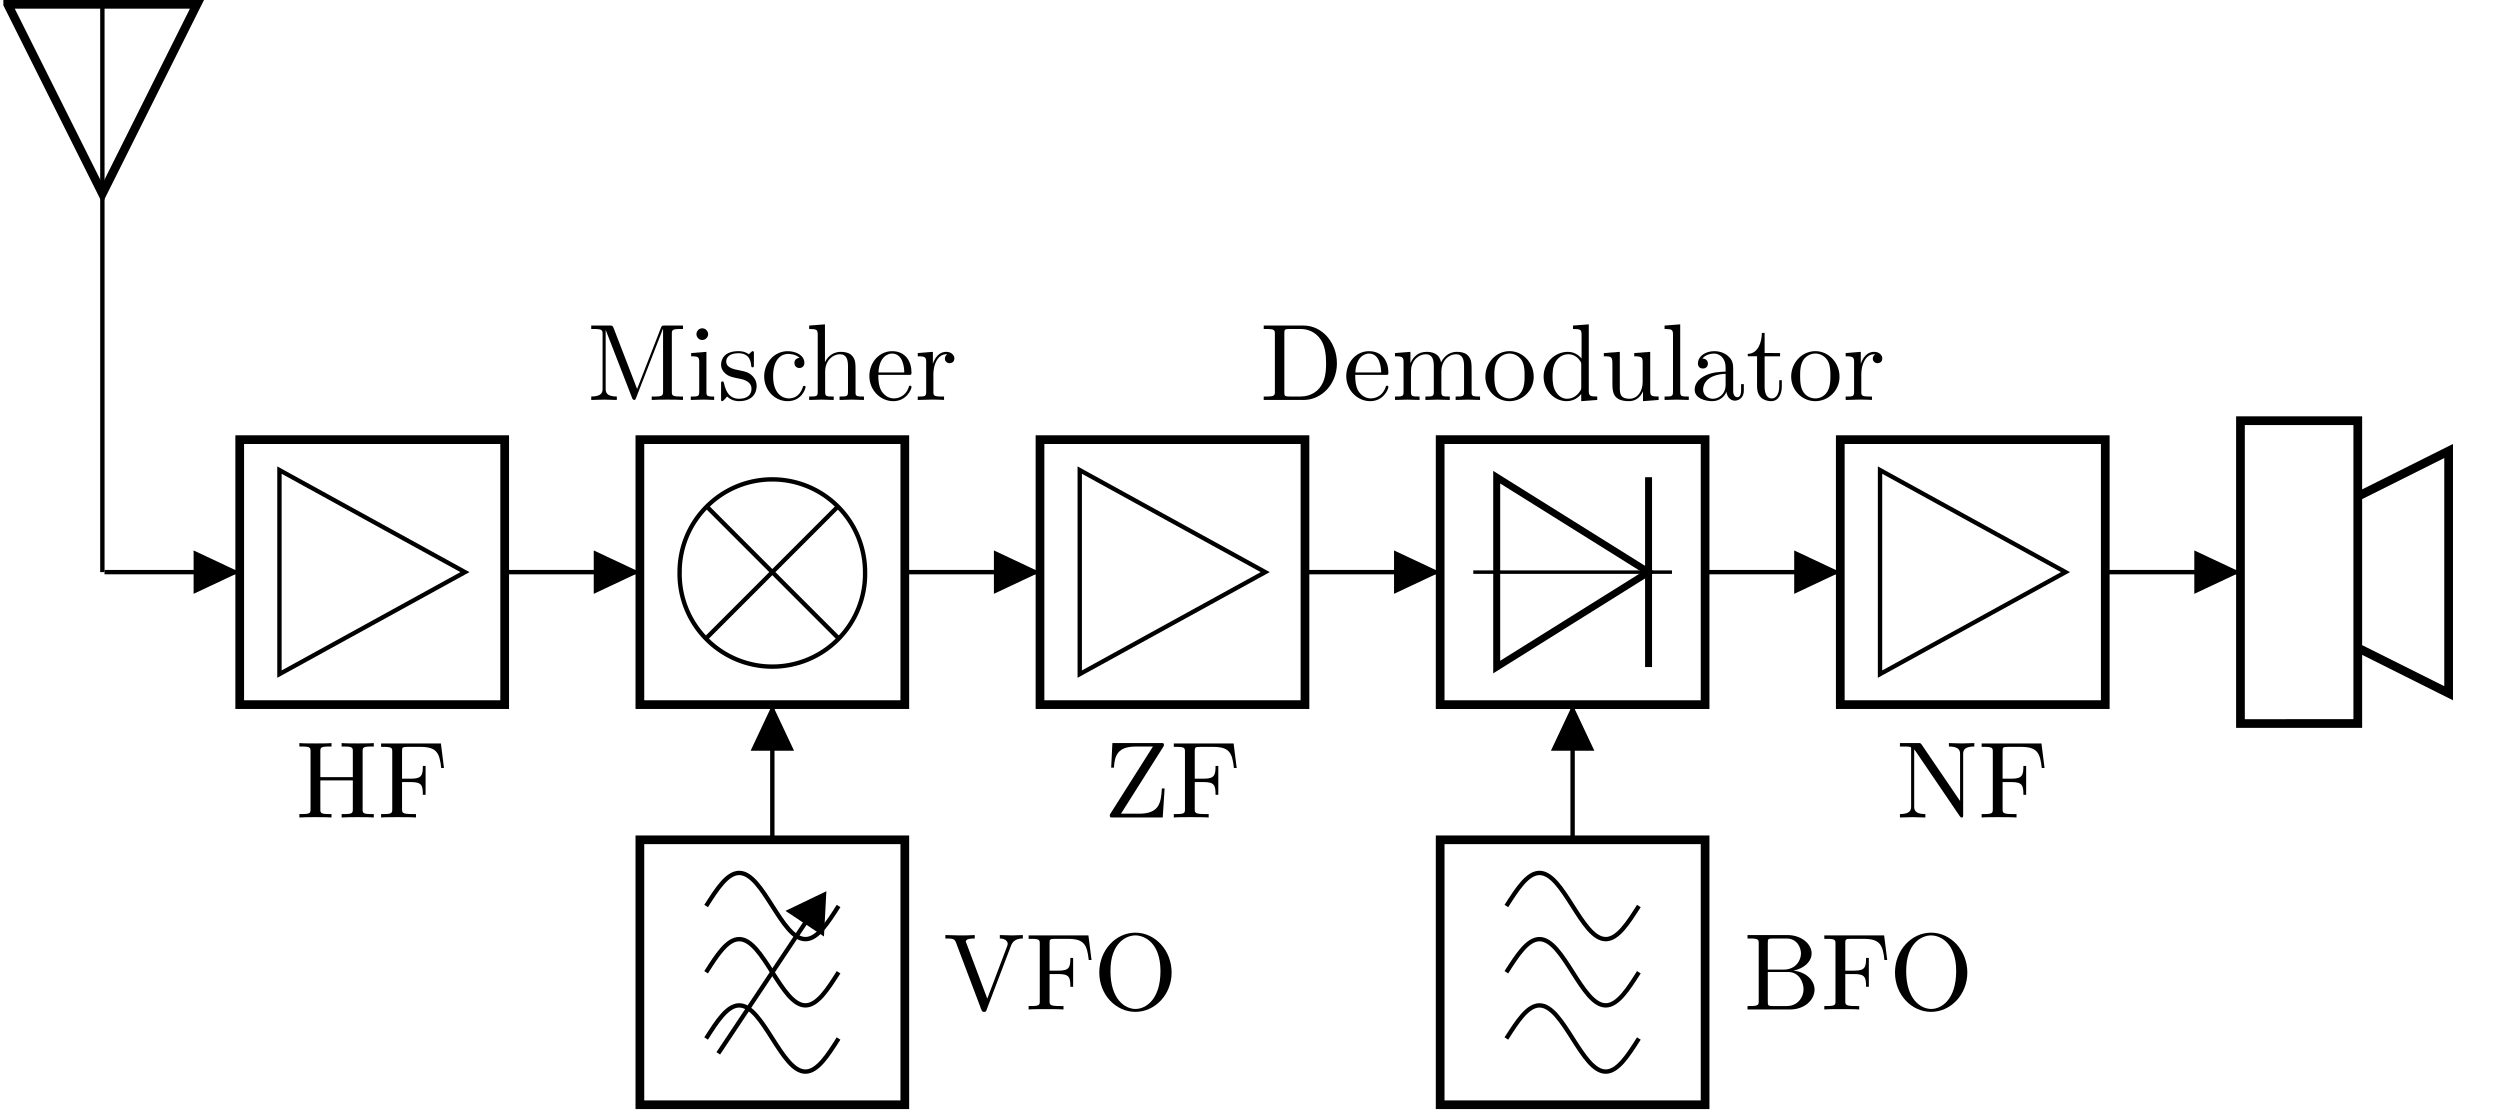 <svg xmlns="http://www.w3.org/2000/svg" xmlns:xlink="http://www.w3.org/1999/xlink" width="227.323" height="101.423"><defs><path id="h" d="M7.094 0v-.312h-.235c-.765 0-.78-.11-.78-.454V-6c0-.344.015-.453.78-.453h.235v-.313c-.344.032-1.078.032-1.453.032s-1.125 0-1.47-.032v.313h.235c.766 0 .782.11.782.453v2.328H2.234V-6c0-.344.016-.453.782-.453h.234v-.313c-.344.032-1.078.032-1.453.032s-1.125 0-1.469-.032v.313h.235c.765 0 .78.11.78.453v5.234c0 .344-.015.454-.78.454H.328V0c.344-.031 1.078-.031 1.453-.031s1.125 0 1.469.031v-.312h-.234c-.766 0-.782-.11-.782-.454v-2.609h2.954v2.61c0 .343-.016.453-.782.453h-.234V0c.344-.031 1.078-.031 1.453-.031s1.125 0 1.469.031m0 0"/><path id="i" d="m6.047-4.5-.281-2.234H.328v.312h.235c.765 0 .78.11.78.453v5.203c0 .344-.015.454-.78.454H.328V0c.344-.031 1.125-.031 1.5-.031.406 0 1.313 0 1.672.031v-.312h-.328c-.938 0-.938-.125-.938-.47v-2.437h.844c.953 0 1.047.313 1.047 1.156h.25v-2.624h-.25c0 .828-.094 1.156-1.047 1.156h-.844v-2.5c0-.328.016-.39.485-.39h1.187c1.485 0 1.735.546 1.89 1.921Zm0 0"/><path id="j" d="M8.703 0v-.312H8.47c-.766 0-.781-.11-.781-.454V-6c0-.344.015-.453.78-.453h.235v-.313H7.031c-.25 0-.25.016-.328.188L4.531-1l-2.14-5.547c-.094-.219-.125-.219-.344-.219H.359v.313h.25c.75 0 .782.11.782.453v4.953c0 .281 0 .734-1.032.734V0l1.172-.031L2.688 0v-.312c-1.016 0-1.016-.454-1.016-.735v-5.328l2.39 6.156c.047.125.094.219.204.219.109 0 .125-.078.172-.187l2.437-6.266h.016v5.687c0 .344-.032.454-.782.454h-.25V0c.375-.031 1.047-.031 1.438-.031.375 0 1.047 0 1.406.031m0 0"/><path id="k" d="M2.453 0v-.312c-.656 0-.703-.047-.703-.438v-3.625l-1.39.11v.296c.656 0 .734.063.734.547V-.75c0 .438-.11.438-.766.438V0l1.094-.031c.344 0 .687.015 1.031.031m-.547-5.984a.547.547 0 0 0-.531-.532.536.536 0 0 0-.531.532c0 .265.219.53.515.53a.54.54 0 0 0 .547-.53m0 0"/><path id="l" d="M3.563-1.266c0-.53-.297-.828-.407-.937-.328-.328-.719-.406-1.14-.485-.547-.109-1.22-.234-1.22-.812 0-.344.266-.75 1.11-.75 1.094 0 1.14.89 1.172 1.203 0 .078.11.078.11.078.124 0 .124-.047.124-.234v-1c0-.172 0-.234-.109-.234-.047 0-.062 0-.187.125-.032.03-.141.125-.172.156-.375-.282-.781-.282-.938-.282-1.203 0-1.578.657-1.578 1.22 0 .343.156.624.422.843.313.25.594.313 1.313.453.218.047 1.03.203 1.03.906 0 .516-.343.907-1.124.907C1.14-.11.78-.672.594-1.516c-.031-.125-.031-.171-.14-.171-.126 0-.126.078-.126.25v1.312c0 .172 0 .234.11.234C.484.11.5.094.688-.094c.015-.015.015-.031.187-.218.438.406.89.421 1.094.421 1.14 0 1.594-.671 1.594-1.375m0 0"/><path id="m" d="M4.11-1.172c0-.11-.094-.11-.126-.11-.093 0-.109.048-.125.11C3.563-.25 2.922-.14 2.563-.14c-.532 0-1.407-.421-1.407-2.015 0-1.625.813-2.031 1.344-2.031.078 0 .703 0 1.063.359-.407.031-.47.328-.47.453 0 .266.173.469.454.469.25 0 .453-.172.453-.469 0-.672-.75-1.062-1.516-1.062-1.234 0-2.14 1.062-2.14 2.296 0 1.266.969 2.25 2.125 2.25 1.328 0 1.64-1.187 1.64-1.28m0 0"/><path id="n" d="M5.297 0v-.312c-.516 0-.766 0-.766-.297V-2.5c0-.844 0-1.156-.312-1.516-.14-.171-.469-.359-1.032-.359-.843 0-1.28.594-1.437.953v-3.453l-1.437.11v.312c.703 0 .78.062.78.547V-.75c0 .438-.109.438-.78.438V0l1.125-.031L2.547 0v-.312c-.672 0-.781 0-.781-.438v-1.828c0-1.031.718-1.578 1.343-1.578s.735.531.735 1.093V-.75c0 .438-.11.438-.766.438V0l1.11-.031Zm0 0"/><path id="o" d="M4.11-1.172c0-.11-.079-.125-.126-.125-.093 0-.109.063-.125.14C3.5-.14 2.61-.14 2.516-.14c-.5 0-.891-.296-1.125-.656-.297-.484-.297-1.14-.297-1.484h2.765c.22 0 .25 0 .25-.219 0-.984-.53-1.937-1.765-1.937C1.188-4.437.28-3.423.28-2.172.281-.859 1.312.11 2.453.11 3.672.11 4.11-.984 4.11-1.17M3.452-2.5H1.11C1.172-3.969 2-4.219 2.344-4.219c1.015 0 1.11 1.344 1.11 1.719m0 0"/><path id="p" d="M3.61-3.781c0-.313-.313-.594-.735-.594-.719 0-1.078.656-1.219 1.094v-1.094l-1.375.11v.296c.688 0 .766.078.766.563V-.75c0 .438-.11.438-.766.438V0l1.125-.031c.39 0 .86 0 1.266.031v-.312h-.219c-.734 0-.75-.11-.75-.454v-1.53c0-.985.422-1.86 1.172-1.86h.11a.459.459 0 0 0-.235.39c0 .282.219.422.438.422.171 0 .421-.11.421-.437m0 0"/><path id="q" d="M5.547-2.64h-.25C5.219-1.267 5.03-.345 3.203-.345H1.578l3.844-6.078c.062-.11.062-.11.062-.187 0-.157-.062-.157-.25-.157H.797L.687-4.53h.25c.063-1.125.36-1.922 1.985-1.922h1.562L.625-.36C.563-.25.563-.25.563-.172.563 0 .609 0 .813 0h4.562Zm0 0"/><path id="r" d="M7-3.328c0-1.875-1.328-3.438-3.031-3.438H.344v.313h.234c.766 0 .781.11.781.453v5.234c0 .344-.015.454-.78.454H.343V0h3.625C5.64 0 7-1.469 7-3.328m-.984 0c0 1.094-.188 1.687-.547 2.172-.203.281-.766.843-1.766.843h-1c-.469 0-.484-.062-.484-.39v-5.36c0-.328.015-.39.484-.39h.985c.624 0 1.312.219 1.812.922.422.578.516 1.437.516 2.203m0 0"/><path id="s" d="M8.047 0v-.312c-.516 0-.75 0-.766-.297V-2.5c0-.844 0-1.156-.312-1.516-.14-.171-.453-.359-1.032-.359-.828 0-1.265.594-1.437.969-.14-.86-.875-.969-1.312-.969-.735 0-1.204.422-1.47 1.031v-1.031l-1.405.11v.296c.703 0 .78.078.78.563V-.75c0 .438-.109.438-.78.438V0l1.125-.031L2.547 0v-.312c-.672 0-.781 0-.781-.438v-1.828c0-1.031.718-1.578 1.343-1.578s.735.531.735 1.093V-.75c0 .438-.11.438-.766.438V0l1.11-.031L5.297 0v-.312c-.656 0-.766 0-.766-.438v-1.828c0-1.031.703-1.578 1.328-1.578.625 0 .735.531.735 1.093V-.75c0 .438-.11.438-.766.438V0l1.11-.031Zm0 0"/><path id="t" d="M4.672-2.125c0-1.266-1-2.312-2.188-2.312-1.25 0-2.203 1.078-2.203 2.312C.281-.844 1.312.109 2.47.109a2.208 2.208 0 0 0 2.203-2.234m-.828-.078c0 .36 0 .89-.219 1.328a1.267 1.267 0 0 1-1.14.734c-.438 0-.876-.203-1.141-.656-.25-.437-.25-1.047-.25-1.406 0-.375 0-.922.25-1.36a1.324 1.324 0 0 1 1.125-.656c.437 0 .86.219 1.125.64.25.423.25 1 .25 1.376m0 0"/><path id="u" d="M5.219 0v-.312c-.688 0-.766-.063-.766-.547v-6.016l-1.437.11v.312c.703 0 .78.062.78.547v2.14c-.296-.359-.718-.609-1.25-.609-1.171 0-2.202.969-2.202 2.25 0 1.25.969 2.234 2.094 2.234.64 0 1.078-.343 1.328-.656V.11ZM3.766-1.172c0 .188 0 .203-.11.375-.297.469-.75.688-1.172.688-.437 0-.796-.25-1.03-.641-.266-.406-.298-.969-.298-1.375 0-.36.016-.953.313-1.406.203-.297.578-.625 1.11-.625.358 0 .765.14 1.077.593.11.172.11.188.11.36Zm0 0"/><path id="v" d="M5.297 0v-.312c-.688 0-.766-.063-.766-.547v-3.516l-1.453.11v.296c.688 0 .766.078.766.563v1.765c0 .86-.469 1.532-1.203 1.532-.828 0-.875-.47-.875-.985v-3.281l-1.453.11v.296c.78 0 .78.031.78.922v1.485c0 .765 0 1.671 1.5 1.671.563 0 1-.28 1.282-.89v.89Zm0 0"/><path id="w" d="M2.531 0v-.312c-.672 0-.781 0-.781-.438v-6.125l-1.422.11v.312c.688 0 .766.062.766.547V-.75c0 .438-.11.438-.766.438V0l1.094-.031Zm0 0"/><path id="x" d="M4.781-.875v-.562h-.25v.562c0 .563-.234.625-.343.625-.329 0-.375-.437-.375-.5v-1.969c0-.422 0-.812-.36-1.172-.375-.39-.875-.546-1.36-.546-.812 0-1.484.468-1.484 1.125 0 .296.188.453.454.453.28 0 .453-.188.453-.453 0-.11-.047-.438-.5-.454.265-.343.75-.453 1.062-.453.485 0 1.047.39 1.047 1.266v.375c-.5.015-1.187.047-1.812.344-.75.343-1 .859-1 1.297 0 .796.968 1.046 1.593 1.046.657 0 1.11-.39 1.297-.859.031.39.297.813.766.813.219 0 .812-.141.812-.938m-1.656-.516c0 .938-.703 1.282-1.156 1.282-.485 0-.89-.344-.89-.844 0-.547.421-1.36 2.046-1.422Zm0 0"/><path id="y" d="M3.281-1.234v-.563h-.234v.547c0 .734-.297 1.11-.672 1.11-.656 0-.656-.907-.656-1.063V-3.97h1.406v-.297H1.719v-1.828h-.25c-.016.813-.313 1.875-1.281 1.907v.218h.843v2.735c0 1.218.922 1.343 1.282 1.343.703 0 .968-.703.968-1.343m0 0"/><path id="z" d="M7.094-6.453v-.313l-1.157.032-1.156-.032v.313c1.016 0 1.016.453 1.016.734V-1.5l-3.5-5.14c-.094-.11-.094-.126-.281-.126H.328v.313H.61c.157 0 .344 0 .5.016.235.03.235.03.235.218v5.172c0 .281 0 .734-1.016.734V0l1.156-.031L2.641 0v-.312c-1.016 0-1.016-.454-1.016-.735v-5.14a.584.584 0 0 1 .094.109L5.766-.125c.093.11.093.125.172.125.14 0 .14-.062.14-.25v-5.469c0-.281 0-.734 1.016-.734m0 0"/><path id="A" d="M7.234-6.453v-.313c-.312.016-.703.032-.968.032L5.14-6.766v.313c.515 0 .718.266.718.484 0 .078-.03.14-.046.203L4-.984 2.11-6c-.063-.125-.063-.172-.063-.172 0-.281.562-.281.812-.281v-.313c-.359.032-1.03.032-1.406.032L.188-6.766v.313c.64 0 .828 0 .968.375L3.453 0c.078.188.125.219.25.219.172 0 .188-.047.235-.188l2.218-5.828c.14-.36.407-.656 1.078-.656m0 0"/><path id="B" d="M7.14-3.36c0-2.015-1.5-3.624-3.296-3.624C2.078-6.984.563-5.406.563-3.36c0 2.03 1.515 3.578 3.28 3.578 1.798 0 3.298-1.578 3.298-3.578M6.126-3.5c0 2.625-1.36 3.453-2.266 3.453-.953 0-2.28-.86-2.28-3.453 0-2.562 1.437-3.234 2.265-3.234.86 0 2.281.703 2.281 3.234m0 0"/><path id="C" d="M6.453-1.812c0-.86-.812-1.61-1.922-1.72.969-.187 1.657-.827 1.657-1.562 0-.86-.922-1.672-2.204-1.672H.36v.313h.235c.765 0 .781.11.781.453v5.234c0 .344-.016.454-.781.454H.359V0h3.875c1.329 0 2.22-.875 2.22-1.812M5.22-5.094c0 .64-.485 1.469-1.578 1.469H2.203v-2.437c0-.329.016-.391.485-.391h1.218c.969 0 1.313.844 1.313 1.36m.234 3.266c0 .703-.516 1.516-1.531 1.516H2.687c-.468 0-.484-.063-.484-.391v-2.703h1.86c.984 0 1.39.922 1.39 1.578m0 0"/><clipPath id="a"><path d="M.305 0H30v29H.305Zm0 0"/></clipPath><clipPath id="b"><path d="M192 27h34.344v50H192Zm0 0"/></clipPath><clipPath id="c"><path d="M57 75h26v25.848H57Zm0 0"/></clipPath><clipPath id="d"><path d="M58 85h24v15.848H58Zm0 0"/></clipPath><clipPath id="e"><path d="M130 75h26v25.848h-26Zm0 0"/></clipPath><clipPath id="f"><path d="M131 85h24v15.848h-24Zm0 0"/></clipPath><clipPath id="g"><path d="M59 82h17v18.848H59Zm0 0"/></clipPath></defs><path fill="none" stroke="#000" stroke-miterlimit="10" stroke-width=".397" d="M9.309 52.023V.395"/><g clip-path="url(#a)"><path fill="none" stroke="#000" stroke-miterlimit="10" stroke-width=".792" d="M9.309.395h8.601L9.31 17.605.703.395H9.31"/></g><path fill="none" stroke="#000" stroke-miterlimit="10" stroke-width=".397" d="M9.504 52.023h6.148m0 0h6.145"/><path d="M17.605 52.023v1.973l4.192-1.973-4.192-1.972Zm0 0"/><path fill="none" stroke="#000" stroke-miterlimit="10" stroke-width=".792" d="M21.797 39.977H45.89V64.07H21.797Zm0 0"/><path fill="none" stroke="#000" stroke-miterlimit="10" stroke-width=".397" d="m25.41 42.746 16.867 9.277-16.867 9.274ZM45.89 52.023h6.145m0 0h6.149"/><path d="M53.988 52.023v1.973l4.196-1.973-4.196-1.972Zm0 0"/><path fill="none" stroke="#000" stroke-miterlimit="10" stroke-width=".792" d="M58.184 39.977h24.09V64.07h-24.09Zm0 0"/><path fill="none" stroke="#000" stroke-miterlimit="10" stroke-width=".397" d="M78.66 52.023a8.433 8.433 0 0 0-8.433-8.433c-4.657 0-8.43 3.777-8.43 8.433a8.433 8.433 0 1 0 16.863 0ZM64.266 46.059 76.19 57.984m0-11.925L64.266 57.984M82.273 52.023h6.149m0 0h6.144"/><path d="M90.375 52.023v1.973l4.191-1.973-4.191-1.972Zm0 0"/><path fill="none" stroke="#000" stroke-miterlimit="10" stroke-width=".792" d="M94.566 39.977h24.094V64.07H94.566Zm0 0"/><path fill="none" stroke="#000" stroke-miterlimit="10" stroke-width=".397" d="m98.18 42.746 16.867 9.277-16.867 9.274ZM118.66 52.023h6.145m0 0h6.148"/><path d="M126.758 52.023v1.973l4.195-1.973-4.195-1.972Zm0 0"/><path fill="none" stroke="#000" stroke-miterlimit="10" stroke-width=".792" d="M130.953 39.977h24.09V64.07h-24.09Zm0 0"/><path fill="none" stroke="#000" stroke-miterlimit="10" stroke-width=".317" d="M133.965 52.023h18.066"/><path fill="none" stroke="#000" stroke-miterlimit="10" stroke-width=".634" d="m149.902 52.023-13.808-8.632v17.265ZM149.902 60.656V43.391"/><path fill="none" stroke="#000" stroke-miterlimit="10" stroke-width=".397" d="M155.043 52.023h6.148m0 0h6.145"/><path d="M163.145 52.023v1.973l4.19-1.973-4.19-1.972Zm0 0"/><path fill="none" stroke="#000" stroke-miterlimit="10" stroke-width=".792" d="M167.336 39.977h24.094V64.07h-24.094Zm0 0"/><path fill="none" stroke="#000" stroke-miterlimit="10" stroke-width=".397" d="m170.95 42.746 16.866 9.277-16.867 9.274ZM191.43 52.023h6.144m0 0h6.149"/><path d="M199.527 52.023v1.973l4.196-1.973-4.196-1.972Zm0 0"/><g clip-path="url(#b)"><path fill="none" stroke="#000" stroke-miterlimit="10" stroke-width=".792" d="M203.723 65.79V38.253h10.668v27.535Zm10.668-20.65 8.261-4.132v22.027l-8.261-4.129Zm0 0"/></g><path fill="none" stroke="#000" stroke-miterlimit="10" stroke-width=".397" d="M70.227 64.07v6.145m0 0v6.148"/><path d="M70.227 68.262h1.976l-1.976-4.192-1.973 4.192Zm0 0"/><g clip-path="url(#c)"><path fill="none" stroke="#000" stroke-miterlimit="10" stroke-width=".792" d="M58.184 76.363h24.09v24.09h-24.09Zm0 0"/></g><path fill="none" stroke="#000" stroke-miterlimit="10" stroke-width=".397" d="M64.207 82.383c.98-1.54 1.918-3.008 3.008-3.008 1.094 0 2.031 1.469 3.012 3.008.984 1.543 1.921 3.012 3.011 3.012s2.032-1.47 3.012-3.012M64.207 88.406c.98-1.539 1.918-3.011 3.008-3.011 1.094 0 2.031 1.472 3.012 3.011.984 1.543 1.921 3.012 3.011 3.012s2.032-1.469 3.012-3.012"/><g clip-path="url(#d)"><path fill="none" stroke="#000" stroke-miterlimit="10" stroke-width=".397" d="M64.207 94.43c.98-1.54 1.918-3.012 3.008-3.012 1.094 0 2.031 1.473 3.012 3.012.984 1.543 1.921 3.011 3.011 3.011s2.032-1.468 3.012-3.011"/></g><path fill="none" stroke="#000" stroke-miterlimit="10" stroke-width=".397" d="M142.996 64.07v6.145m0 0v6.148"/><path d="M142.996 68.262h1.977l-1.977-4.192-1.973 4.192Zm0 0"/><g clip-path="url(#e)"><path fill="none" stroke="#000" stroke-miterlimit="10" stroke-width=".792" d="M130.953 76.363h24.09v24.09h-24.09Zm0 0"/></g><path fill="none" stroke="#000" stroke-miterlimit="10" stroke-width=".397" d="M136.973 82.383c.984-1.54 1.922-3.008 3.011-3.008 1.094 0 2.032 1.469 3.012 3.008.984 1.543 1.922 3.012 3.012 3.012s2.031-1.47 3.012-3.012M136.973 88.406c.984-1.539 1.922-3.011 3.011-3.011 1.094 0 2.032 1.472 3.012 3.011.984 1.543 1.922 3.012 3.012 3.012s2.031-1.469 3.012-3.012"/><g clip-path="url(#f)"><path fill="none" stroke="#000" stroke-miterlimit="10" stroke-width=".397" d="M136.973 94.43c.984-1.54 1.922-3.012 3.011-3.012 1.094 0 2.032 1.473 3.012 3.012.984 1.543 1.922 3.011 3.012 3.011s2.031-1.468 3.012-3.011"/></g><path fill="none" stroke="#000" stroke-miterlimit="10" stroke-width=".397" d="m70.227 88.406 2.46-3.687m0 0 .543-.813"/><path stroke="#000" stroke-miterlimit="10" stroke-width=".397" d="m74.926 81.363-3.102 1.489 1.461.972 1.457.973Zm0 0"/><g clip-path="url(#g)"><path fill="none" stroke="#000" stroke-miterlimit="10" stroke-width=".397" d="m70.227 88.406-2.457 3.688m0 0-2.458 3.687"/></g><use xlink:href="#h" x="26.894" y="74.334"/><use xlink:href="#i" x="34.324" y="74.334"/><use xlink:href="#j" x="53.401" y="36.368"/><use xlink:href="#k" x="62.485" y="36.368"/><use xlink:href="#l" x="65.239" y="36.368"/><use xlink:href="#m" x="69.142" y="36.368"/><use xlink:href="#n" x="73.263" y="36.368"/><use xlink:href="#o" x="78.771" y="36.368"/><use xlink:href="#p" x="83.17" y="36.368"/><use xlink:href="#q" x="100.351" y="74.334"/><use xlink:href="#i" x="106.404" y="74.334"/><use xlink:href="#r" x="114.565" y="36.368"/><use xlink:href="#o" x="122.134" y="36.368"/><use xlink:href="#s" x="126.532" y="36.368"/><use xlink:href="#t" x="134.784" y="36.368"/><use xlink:href="#u" x="140.015" y="36.368"/><use xlink:href="#v" x="145.522" y="36.368"/><use xlink:href="#w" x="151.03" y="36.368"/><use xlink:href="#x" x="153.784" y="36.368"/><use xlink:href="#y" x="158.737" y="36.368"/><use xlink:href="#t" x="162.591" y="36.368"/><use xlink:href="#p" x="167.544" y="36.368"/><use xlink:href="#z" x="172.431" y="74.334"/><use xlink:href="#i" x="179.861" y="74.334"/><use xlink:href="#A" x="85.773" y="91.79"/><use xlink:href="#i" x="93.203" y="91.79"/><use xlink:href="#B" x="99.394" y="91.79"/><use xlink:href="#C" x="158.542" y="91.79"/><use xlink:href="#i" x="165.556" y="91.79"/><use xlink:href="#B" x="171.747" y="91.79"/></svg>
